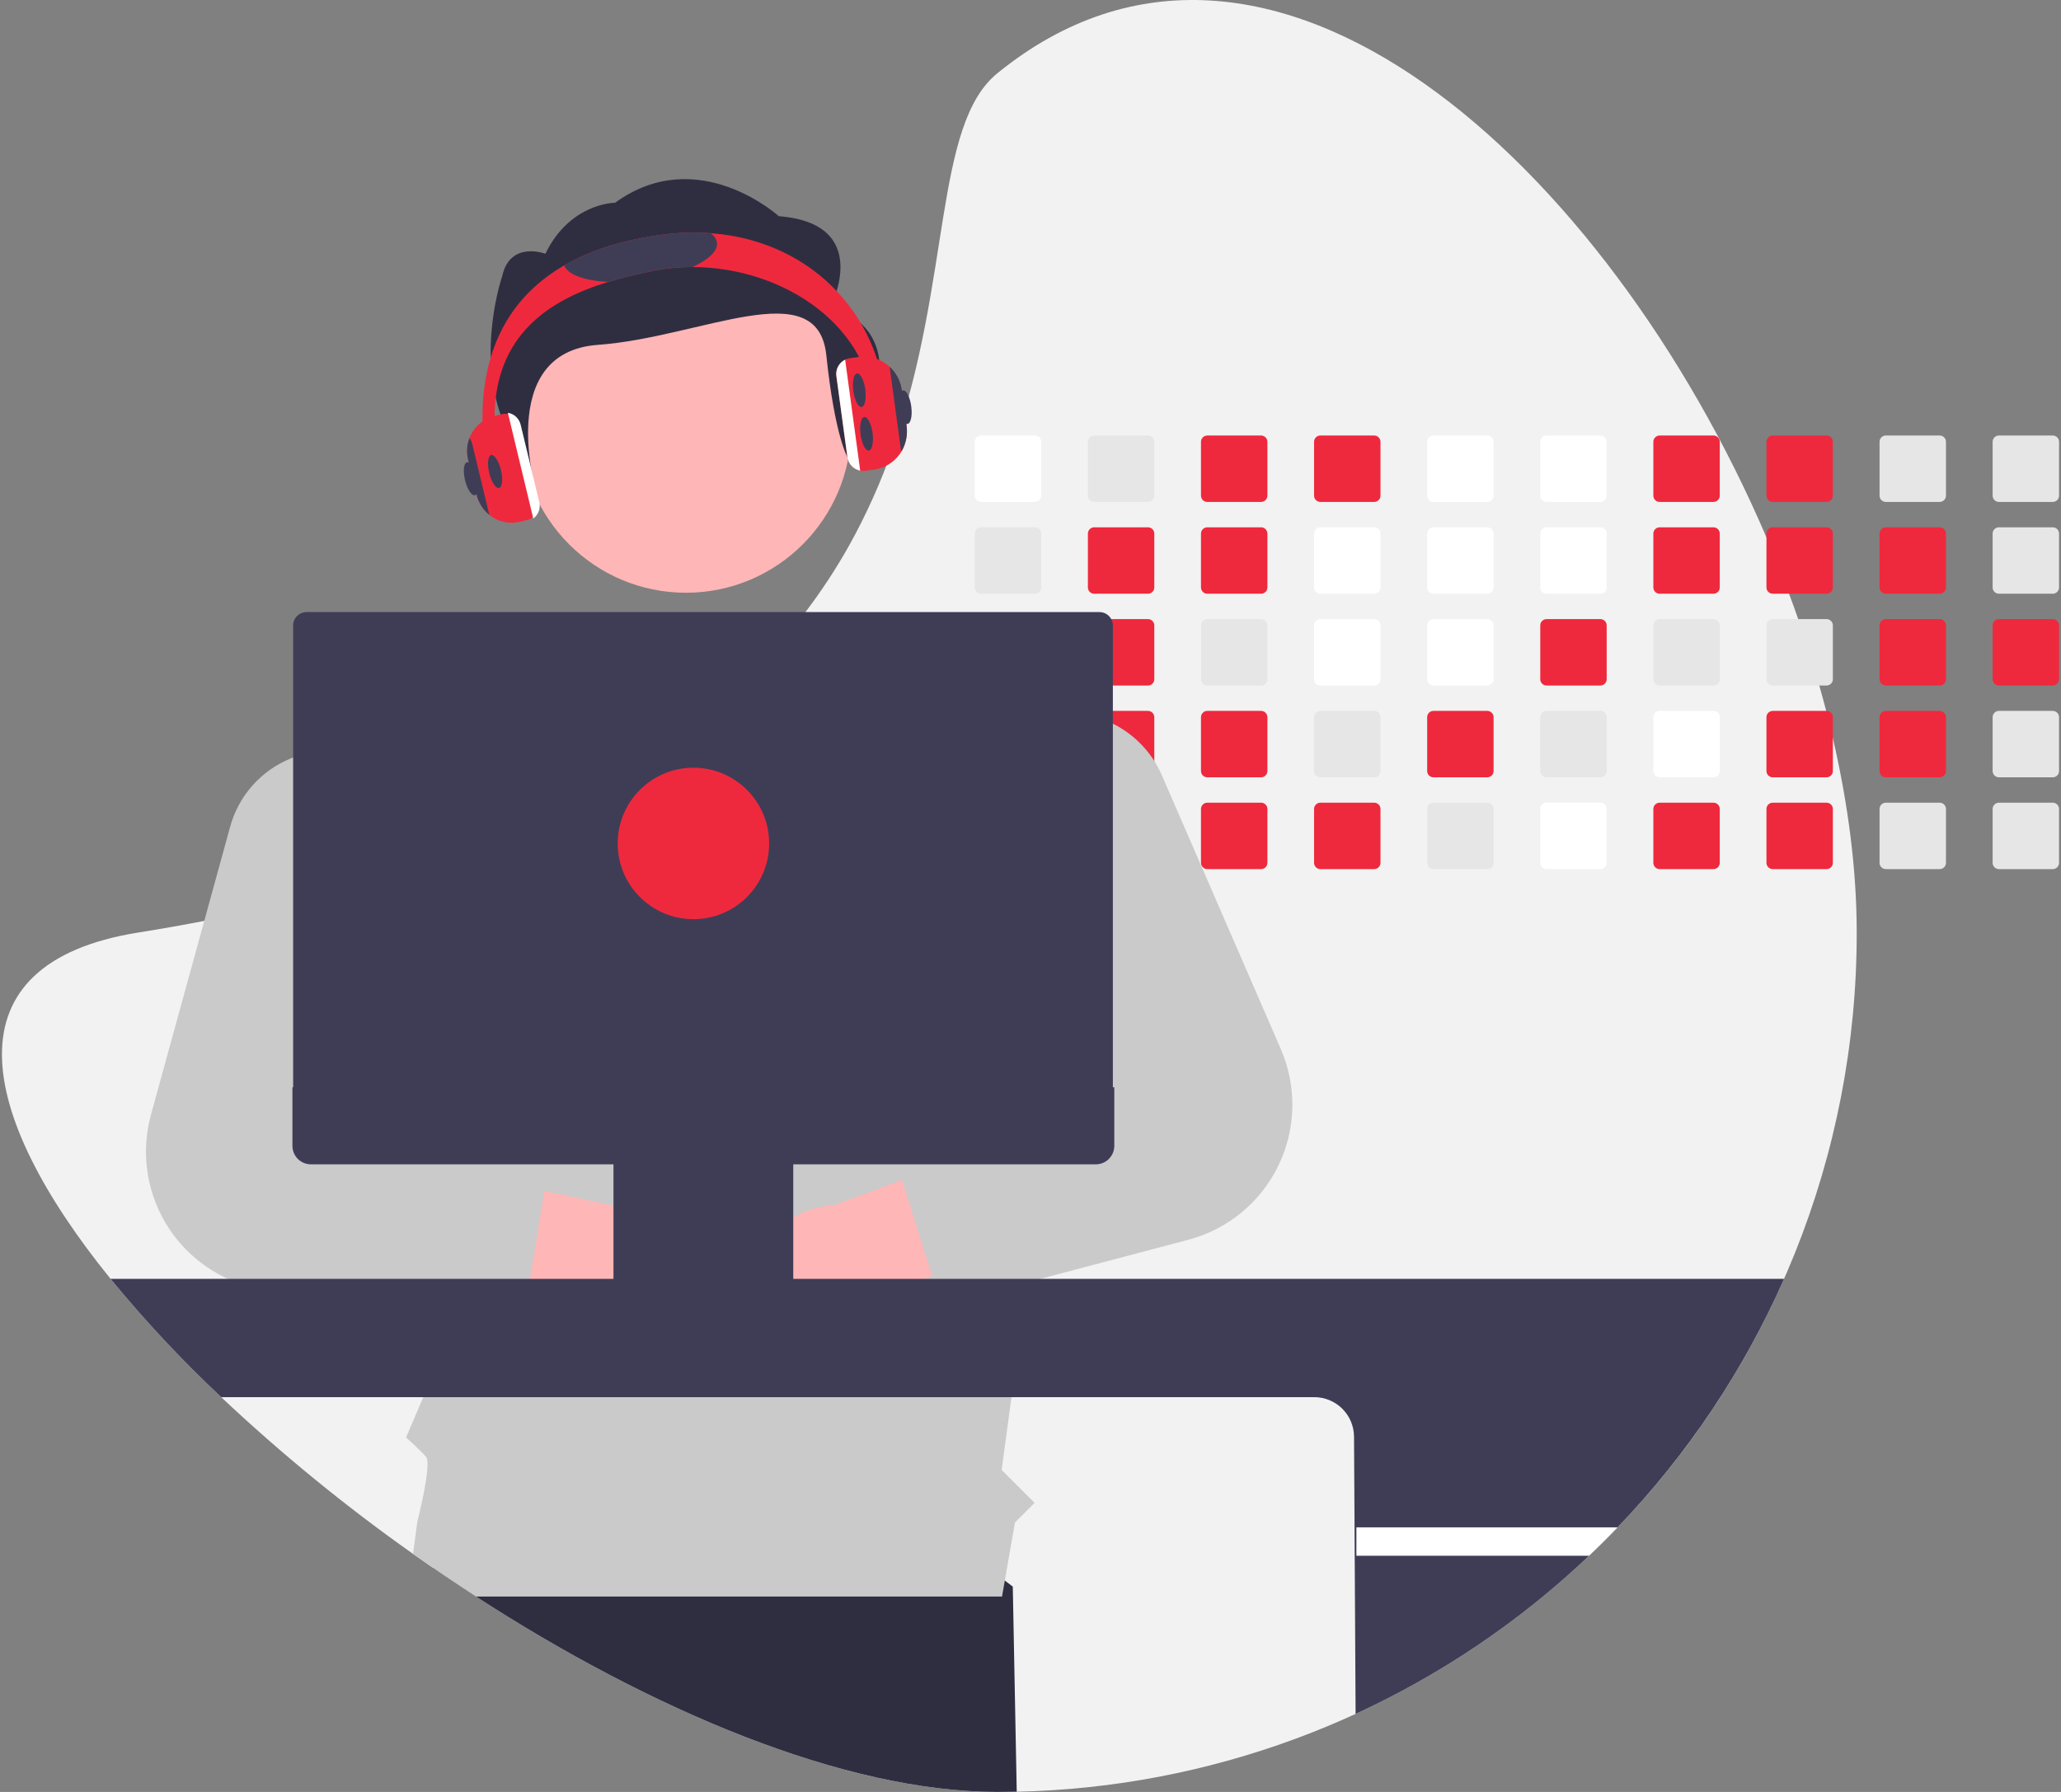 <svg width="529" height="460" viewBox="0 0 529 460" fill="none" xmlns="http://www.w3.org/2000/svg">
<rect x="0" y="0" width="529" height="460" fill="#808080" stroke="none"/>
<g clip-path="url(#clip0_3126_44838)">
<path d="M476.565 239.391C476.634 296.312 454.638 351.042 415.201 392.077C412.823 394.567 410.381 396.997 407.876 399.367C404.058 402.999 400.112 406.491 396.037 409.842C357.923 441.251 310.34 458.901 260.967 459.944C259.322 459.981 257.671 460 256.013 460C216.637 460 167.111 438.963 122.166 409.842C118.448 407.432 114.762 404.967 111.11 402.446C109.403 401.279 107.704 400.095 106.013 398.895C88.679 386.652 72.225 373.207 56.773 358.659C46.656 349.162 37.169 339.015 28.372 328.283C-6.162 285.675 -13.779 247.283 35.455 239.391C41.284 238.46 46.942 237.464 52.427 236.405C60.373 234.877 67.978 233.228 75.241 231.456C85.025 229.078 94.216 226.499 102.816 223.719C105.709 222.788 108.536 221.838 111.296 220.869C152.107 206.532 179.421 187.836 198.014 167.55C201.167 164.117 204.074 160.641 206.736 157.125C210.807 151.772 214.505 146.146 217.804 140.285C222.357 132.143 226.182 123.613 229.233 114.796L229.4 114.312C244.194 71.63 239.693 32.039 256.013 18.789C325.777 -37.858 412.631 42.812 453.398 137.945C455.452 142.738 457.385 147.561 459.196 152.412C460.009 154.579 460.793 156.75 461.549 158.926C463.535 164.595 465.337 170.278 466.956 175.976C467.576 178.15 468.168 180.321 468.731 182.49C469.333 184.831 469.911 187.165 470.444 189.5C474.411 206.594 476.565 223.452 476.565 239.391Z" fill="#F2F2F2"/>
<path d="M260.967 459.944C259.322 459.981 257.67 460 256.013 460C216.636 460 167.11 438.963 122.166 409.842C118.447 407.432 114.762 404.967 111.109 402.446L114.313 382.949L211.285 370.071L259.955 407.296L260.967 459.944Z" fill="#2F2E41"/>
<path d="M265.636 111.797H251.817C251.389 111.798 250.979 111.968 250.676 112.27C250.373 112.573 250.203 112.984 250.203 113.412V127.24C250.203 127.451 250.245 127.661 250.326 127.856C250.408 128.052 250.527 128.229 250.677 128.379C250.827 128.528 251.004 128.646 251.2 128.727C251.396 128.807 251.605 128.849 251.817 128.848H265.636C266.063 128.848 266.472 128.679 266.775 128.377C267.078 128.076 267.248 127.667 267.25 127.24V113.412C267.248 112.984 267.078 112.574 266.776 112.272C266.473 111.969 266.063 111.799 265.636 111.797V111.797Z" fill="white"/>
<path d="M265.636 135.362H251.817C251.389 135.362 250.979 135.532 250.676 135.835C250.373 136.137 250.203 136.548 250.203 136.976V150.804C250.203 151.016 250.245 151.225 250.326 151.421C250.408 151.616 250.527 151.793 250.677 151.943C250.827 152.092 251.004 152.211 251.2 152.291C251.396 152.372 251.605 152.413 251.817 152.412H265.636C266.063 152.412 266.472 152.243 266.775 151.942C267.078 151.64 267.248 151.231 267.25 150.804V136.976C267.249 136.548 267.078 136.138 266.776 135.836C266.473 135.533 266.063 135.363 265.636 135.362Z" fill="#E6E6E6"/>
<path d="M265.636 158.926H251.817C251.389 158.926 250.979 159.096 250.676 159.399C250.373 159.701 250.203 160.112 250.203 160.54V174.362C250.203 174.574 250.244 174.784 250.325 174.98C250.406 175.176 250.525 175.354 250.675 175.504C250.825 175.654 251.003 175.773 251.199 175.854C251.395 175.935 251.605 175.977 251.817 175.976H265.636C266.064 175.976 266.474 175.806 266.777 175.503C267.079 175.2 267.25 174.79 267.25 174.362V160.54C267.249 160.112 267.078 159.702 266.776 159.4C266.473 159.097 266.063 158.927 265.636 158.926V158.926Z" fill="#E6E6E6"/>
<path d="M267.225 183.819C267.156 183.447 266.96 183.111 266.669 182.868C266.379 182.625 266.014 182.492 265.636 182.49H251.817C251.389 182.49 250.979 182.66 250.676 182.963C250.373 183.266 250.203 183.676 250.203 184.104V197.926C250.203 198.138 250.244 198.348 250.325 198.544C250.406 198.74 250.525 198.919 250.675 199.069C250.825 199.219 251.003 199.337 251.199 199.418C251.395 199.499 251.605 199.541 251.817 199.54H265.636C266.064 199.54 266.474 199.37 266.777 199.067C267.079 198.765 267.25 198.354 267.25 197.926V184.104C267.251 184.008 267.243 183.913 267.225 183.819V183.819Z" fill="#E6E6E6"/>
<path d="M266.263 206.178C266.064 206.096 265.851 206.054 265.636 206.054H251.817C251.605 206.054 251.395 206.095 251.199 206.176C251.003 206.257 250.825 206.376 250.675 206.526C250.525 206.676 250.406 206.854 250.325 207.05C250.244 207.246 250.203 207.456 250.203 207.668V221.49C250.202 221.702 250.243 221.913 250.324 222.109C250.405 222.305 250.524 222.484 250.674 222.634C250.824 222.784 251.002 222.903 251.198 222.984C251.395 223.064 251.605 223.106 251.817 223.105H265.636C266.064 223.104 266.474 222.934 266.777 222.632C267.079 222.329 267.25 221.918 267.25 221.49V207.668C267.249 207.351 267.155 207.04 266.98 206.775C266.804 206.51 266.555 206.303 266.263 206.178Z" fill="#E6E6E6"/>
<path d="M294.663 111.797H280.844C280.416 111.798 280.006 111.968 279.703 112.27C279.401 112.573 279.231 112.984 279.23 113.412V127.24C279.231 127.451 279.273 127.661 279.354 127.856C279.435 128.052 279.554 128.229 279.704 128.379C279.854 128.528 280.032 128.646 280.227 128.727C280.423 128.807 280.633 128.849 280.844 128.848H294.663C295.09 128.848 295.5 128.679 295.802 128.377C296.105 128.076 296.276 127.667 296.277 127.24V113.412C296.276 112.984 296.105 112.574 295.803 112.272C295.501 111.969 295.091 111.799 294.663 111.797V111.797Z" fill="#E6E6E6"/>
<path d="M294.663 135.362H280.844C280.416 135.362 280.006 135.532 279.703 135.835C279.401 136.137 279.231 136.548 279.23 136.976V150.804C279.231 151.016 279.273 151.225 279.354 151.421C279.435 151.616 279.554 151.793 279.704 151.943C279.854 152.092 280.032 152.211 280.227 152.291C280.423 152.372 280.633 152.413 280.844 152.412H294.663C295.09 152.412 295.5 152.243 295.802 151.942C296.105 151.64 296.276 151.231 296.277 150.804V136.976C296.276 136.548 296.105 136.138 295.803 135.836C295.501 135.533 295.091 135.363 294.663 135.362Z" fill="#EF293D"/>
<path d="M294.663 158.926H280.844C280.416 158.926 280.006 159.096 279.703 159.399C279.401 159.701 279.231 160.112 279.23 160.54V174.362C279.23 174.574 279.272 174.784 279.352 174.98C279.433 175.176 279.552 175.354 279.702 175.504C279.852 175.654 280.03 175.773 280.226 175.854C280.422 175.935 280.632 175.977 280.844 175.976H294.663C295.091 175.976 295.501 175.806 295.804 175.503C296.107 175.2 296.277 174.79 296.277 174.362V160.54C296.276 160.112 296.105 159.702 295.803 159.4C295.501 159.097 295.091 158.927 294.663 158.926V158.926Z" fill="#EF293D"/>
<path d="M294.663 182.49H280.844C280.506 182.49 280.176 182.597 279.902 182.795C279.628 182.994 279.423 183.274 279.317 183.595C279.26 183.759 279.231 183.931 279.23 184.104V197.926C279.23 198.138 279.271 198.348 279.352 198.544C279.433 198.74 279.552 198.919 279.702 199.069C279.852 199.219 280.03 199.337 280.226 199.418C280.422 199.499 280.632 199.541 280.844 199.54H294.663C295.091 199.54 295.501 199.37 295.804 199.067C296.107 198.765 296.277 198.354 296.277 197.926V184.104C296.276 183.676 296.105 183.266 295.803 182.964C295.501 182.662 295.091 182.491 294.663 182.49V182.49Z" fill="#EF293D"/>
<path d="M294.663 206.054H280.844C280.632 206.054 280.422 206.095 280.226 206.176C280.03 206.257 279.852 206.376 279.702 206.526C279.552 206.676 279.433 206.854 279.352 207.05C279.272 207.246 279.23 207.456 279.23 207.668V221.49C279.23 221.702 279.272 221.912 279.352 222.108C279.433 222.305 279.552 222.483 279.702 222.633C279.852 222.783 280.03 222.902 280.226 222.983C280.422 223.064 280.632 223.105 280.844 223.105H294.663C295.091 223.104 295.501 222.934 295.804 222.632C296.107 222.329 296.277 221.918 296.277 221.49V207.668C296.277 207.24 296.107 206.83 295.804 206.527C295.501 206.224 295.091 206.054 294.663 206.054V206.054Z" fill="#E6E6E6"/>
<path d="M323.69 111.797H309.872C309.444 111.798 309.033 111.968 308.731 112.27C308.428 112.573 308.258 112.984 308.258 113.412V127.24C308.258 127.451 308.3 127.661 308.381 127.856C308.462 128.052 308.581 128.229 308.731 128.379C308.881 128.528 309.059 128.646 309.255 128.727C309.451 128.807 309.66 128.849 309.872 128.848H323.69C324.117 128.848 324.527 128.679 324.83 128.377C325.132 128.076 325.303 127.667 325.305 127.24V113.412C325.303 112.984 325.133 112.574 324.83 112.272C324.528 111.969 324.118 111.799 323.69 111.797V111.797Z" fill="#EF293D"/>
<path d="M323.69 135.362H309.872C309.444 135.362 309.033 135.532 308.731 135.835C308.428 136.137 308.258 136.548 308.258 136.976V150.804C308.258 151.016 308.3 151.225 308.381 151.421C308.462 151.616 308.581 151.793 308.731 151.943C308.881 152.092 309.059 152.211 309.255 152.291C309.451 152.372 309.66 152.413 309.872 152.412H323.69C324.117 152.412 324.527 152.243 324.83 151.942C325.132 151.64 325.303 151.231 325.305 150.804V136.976C325.303 136.548 325.133 136.138 324.83 135.836C324.528 135.533 324.118 135.363 323.69 135.362Z" fill="#EF293D"/>
<path d="M323.69 158.926H309.872C309.444 158.926 309.033 159.096 308.731 159.399C308.428 159.701 308.258 160.112 308.258 160.54V174.362C308.257 174.574 308.299 174.784 308.38 174.98C308.461 175.176 308.58 175.354 308.73 175.504C308.88 175.654 309.058 175.773 309.254 175.854C309.45 175.935 309.66 175.977 309.872 175.976H323.69C324.118 175.976 324.529 175.806 324.831 175.503C325.134 175.2 325.304 174.79 325.305 174.362V160.54C325.303 160.112 325.133 159.702 324.83 159.4C324.528 159.097 324.118 158.927 323.69 158.926V158.926Z" fill="#E6E6E6"/>
<path d="M323.69 182.49H309.872C309.444 182.49 309.033 182.66 308.731 182.963C308.428 183.266 308.258 183.676 308.258 184.104V197.926C308.257 198.138 308.299 198.348 308.38 198.544C308.461 198.74 308.58 198.919 308.73 199.069C308.88 199.219 309.058 199.337 309.254 199.418C309.45 199.499 309.66 199.541 309.872 199.54H323.69C324.118 199.54 324.529 199.37 324.832 199.067C325.134 198.765 325.304 198.354 325.305 197.926V184.104C325.303 183.676 325.133 183.267 324.83 182.964C324.528 182.662 324.118 182.491 323.69 182.49V182.49Z" fill="#EF293D"/>
<path d="M323.69 206.054H309.872C309.66 206.054 309.45 206.095 309.254 206.176C309.058 206.257 308.88 206.376 308.73 206.526C308.58 206.676 308.461 206.854 308.38 207.05C308.299 207.246 308.257 207.456 308.258 207.668V221.49C308.257 221.702 308.299 221.912 308.38 222.108C308.461 222.305 308.58 222.483 308.73 222.633C308.88 222.783 309.058 222.902 309.254 222.983C309.45 223.064 309.66 223.105 309.872 223.105H323.69C324.118 223.104 324.529 222.934 324.832 222.632C325.134 222.329 325.304 221.918 325.305 221.49V207.668C325.304 207.24 325.134 206.83 324.832 206.527C324.529 206.224 324.118 206.054 323.69 206.054V206.054Z" fill="#EF293D"/>
<path d="M352.718 111.797H338.899C338.471 111.798 338.061 111.968 337.758 112.27C337.455 112.573 337.285 112.984 337.285 113.412V127.24C337.285 127.451 337.327 127.661 337.409 127.856C337.49 128.052 337.609 128.229 337.759 128.379C337.909 128.528 338.087 128.646 338.282 128.727C338.478 128.807 338.688 128.849 338.899 128.848H352.718C353.145 128.848 353.555 128.679 353.857 128.377C354.16 128.076 354.33 127.667 354.332 127.24V113.412C354.331 112.984 354.16 112.574 353.858 112.272C353.555 111.969 353.145 111.799 352.718 111.797V111.797Z" fill="#EF293D"/>
<path d="M352.718 135.362H338.899C338.471 135.362 338.061 135.532 337.758 135.835C337.455 136.137 337.285 136.548 337.285 136.976V150.804C337.285 151.016 337.327 151.225 337.409 151.421C337.49 151.616 337.609 151.793 337.759 151.943C337.909 152.092 338.087 152.211 338.282 152.291C338.478 152.372 338.688 152.413 338.899 152.412H352.718C353.145 152.412 353.555 152.243 353.857 151.942C354.16 151.64 354.33 151.231 354.332 150.804V136.976C354.331 136.548 354.16 136.138 353.858 135.836C353.555 135.533 353.146 135.363 352.718 135.362V135.362Z" fill="white"/>
<path d="M352.718 158.926H338.899C338.471 158.926 338.061 159.096 337.758 159.399C337.455 159.701 337.285 160.112 337.285 160.54V174.362C337.285 174.574 337.326 174.784 337.407 174.98C337.488 175.176 337.607 175.354 337.757 175.504C337.907 175.654 338.085 175.773 338.281 175.854C338.477 175.935 338.687 175.977 338.899 175.976H352.718C353.146 175.976 353.556 175.806 353.859 175.503C354.162 175.2 354.332 174.79 354.332 174.362V160.54C354.331 160.112 354.16 159.702 353.858 159.4C353.555 159.097 353.146 158.927 352.718 158.926V158.926Z" fill="white"/>
<path d="M352.718 182.49H338.899C338.471 182.49 338.061 182.66 337.758 182.963C337.455 183.266 337.285 183.676 337.285 184.104V197.926C337.285 198.138 337.326 198.348 337.407 198.544C337.488 198.74 337.607 198.919 337.757 199.069C337.907 199.219 338.085 199.337 338.281 199.418C338.477 199.499 338.687 199.541 338.899 199.54H352.718C353.146 199.54 353.556 199.37 353.859 199.067C354.162 198.765 354.332 198.354 354.332 197.926V184.104C354.331 183.676 354.16 183.267 353.858 182.964C353.555 182.662 353.146 182.491 352.718 182.49V182.49Z" fill="#E6E6E6"/>
<path d="M352.718 206.054H338.899C338.687 206.054 338.477 206.095 338.281 206.176C338.085 206.257 337.907 206.376 337.757 206.526C337.607 206.676 337.488 206.854 337.407 207.05C337.326 207.246 337.285 207.456 337.285 207.668V221.49C337.285 221.702 337.326 221.912 337.407 222.108C337.488 222.305 337.607 222.483 337.757 222.633C337.907 222.783 338.085 222.902 338.281 222.983C338.477 223.064 338.687 223.105 338.899 223.105H352.718C353.146 223.104 353.556 222.934 353.859 222.632C354.162 222.329 354.332 221.918 354.332 221.49V207.668C354.332 207.24 354.162 206.83 353.859 206.527C353.556 206.224 353.146 206.054 352.718 206.054V206.054Z" fill="#EF293D"/>
<path d="M381.747 111.797H367.922C367.495 111.799 367.086 111.97 366.785 112.272C366.483 112.575 366.314 112.985 366.314 113.412V127.24C366.315 127.666 366.484 128.075 366.785 128.377C367.087 128.678 367.496 128.848 367.922 128.848H381.747C382.174 128.848 382.584 128.679 382.886 128.377C383.189 128.076 383.36 127.667 383.361 127.24V113.412C383.36 112.984 383.19 112.574 382.887 112.272C382.585 111.969 382.175 111.799 381.747 111.797Z" fill="white"/>
<path d="M381.747 135.362H367.922C367.495 135.363 367.086 135.534 366.785 135.836C366.483 136.139 366.314 136.549 366.314 136.976V150.804C366.315 151.23 366.484 151.639 366.785 151.941C367.087 152.243 367.496 152.412 367.922 152.412H381.747C382.174 152.412 382.584 152.243 382.886 151.942C383.189 151.64 383.36 151.231 383.361 150.804V136.976C383.36 136.548 383.19 136.138 382.887 135.836C382.585 135.533 382.175 135.363 381.747 135.362V135.362Z" fill="white"/>
<path d="M381.747 158.926H367.922C367.495 158.927 367.086 159.098 366.785 159.4C366.483 159.703 366.314 160.113 366.314 160.54V174.362C366.314 174.573 366.355 174.783 366.436 174.979C366.516 175.175 366.634 175.352 366.784 175.502C366.933 175.652 367.11 175.771 367.306 175.853C367.501 175.934 367.711 175.976 367.922 175.976H381.747C382.175 175.976 382.586 175.806 382.888 175.503C383.191 175.2 383.361 174.79 383.361 174.362V160.54C383.36 160.112 383.19 159.702 382.887 159.4C382.585 159.097 382.175 158.927 381.747 158.926V158.926Z" fill="white"/>
<path d="M381.747 182.49H367.922C367.495 182.491 367.086 182.662 366.785 182.965C366.483 183.267 366.314 183.677 366.314 184.104V197.926C366.314 198.138 366.355 198.347 366.436 198.543C366.516 198.739 366.634 198.917 366.784 199.067C366.933 199.217 367.11 199.336 367.306 199.417C367.501 199.498 367.711 199.54 367.922 199.54H381.747C382.175 199.54 382.586 199.37 382.888 199.067C383.191 198.765 383.361 198.354 383.361 197.926V184.104C383.36 183.676 383.19 183.267 382.887 182.964C382.585 182.662 382.175 182.491 381.747 182.49V182.49Z" fill="#EF293D"/>
<path d="M381.747 206.054H367.922C367.711 206.054 367.501 206.096 367.306 206.177C367.11 206.259 366.933 206.378 366.784 206.528C366.634 206.678 366.516 206.856 366.436 207.051C366.355 207.247 366.314 207.457 366.314 207.668V221.49C366.314 221.702 366.355 221.912 366.436 222.107C366.516 222.303 366.634 222.481 366.784 222.631C366.933 222.781 367.11 222.9 367.306 222.981C367.501 223.062 367.711 223.104 367.922 223.105H381.747C382.175 223.104 382.586 222.934 382.888 222.632C383.191 222.329 383.361 221.918 383.361 221.49V207.668C383.361 207.24 383.191 206.83 382.888 206.527C382.586 206.224 382.175 206.054 381.747 206.054V206.054Z" fill="#E6E6E6"/>
<path d="M410.775 111.797H396.95C396.523 111.799 396.114 111.97 395.812 112.272C395.511 112.575 395.342 112.985 395.342 113.412V127.24C395.342 127.666 395.511 128.075 395.813 128.377C396.114 128.678 396.523 128.848 396.95 128.848H410.775C411.202 128.848 411.611 128.679 411.914 128.377C412.216 128.076 412.387 127.667 412.389 127.24V113.412C412.387 112.984 412.217 112.574 411.914 112.272C411.612 111.969 411.202 111.799 410.775 111.797V111.797Z" fill="white"/>
<path d="M410.775 135.362H396.95C396.523 135.363 396.114 135.534 395.812 135.836C395.511 136.139 395.342 136.549 395.342 136.976V150.804C395.342 151.23 395.511 151.639 395.813 151.941C396.114 152.243 396.523 152.412 396.95 152.412H410.775C411.202 152.412 411.611 152.243 411.914 151.942C412.216 151.64 412.387 151.231 412.389 150.804V136.976C412.387 136.548 412.217 136.138 411.914 135.836C411.612 135.533 411.202 135.363 410.775 135.362V135.362Z" fill="white"/>
<path d="M410.775 158.926H396.95C396.523 158.927 396.114 159.098 395.812 159.4C395.511 159.703 395.342 160.113 395.342 160.54V174.362C395.341 174.573 395.382 174.783 395.463 174.979C395.543 175.175 395.662 175.352 395.811 175.502C395.96 175.652 396.138 175.771 396.333 175.853C396.529 175.934 396.738 175.976 396.95 175.976H410.775C411.203 175.976 411.613 175.806 411.916 175.503C412.218 175.2 412.388 174.79 412.389 174.362V160.54C412.387 160.112 412.217 159.702 411.914 159.4C411.612 159.097 411.202 158.927 410.775 158.926V158.926Z" fill="#EF293D"/>
<path d="M410.775 182.49H396.95C396.523 182.491 396.114 182.662 395.812 182.965C395.511 183.267 395.342 183.677 395.342 184.104V197.926C395.341 198.138 395.382 198.347 395.463 198.543C395.543 198.739 395.662 198.917 395.811 199.067C395.96 199.217 396.138 199.336 396.333 199.417C396.529 199.498 396.738 199.54 396.95 199.54H410.775C411.203 199.54 411.613 199.37 411.916 199.067C412.218 198.765 412.388 198.354 412.389 197.926V184.104C412.387 183.676 412.217 183.267 411.914 182.964C411.612 182.662 411.202 182.491 410.775 182.49V182.49Z" fill="#E6E6E6"/>
<path d="M410.775 206.054H396.95C396.738 206.054 396.529 206.096 396.333 206.177C396.138 206.259 395.96 206.378 395.811 206.528C395.662 206.678 395.543 206.856 395.463 207.051C395.382 207.247 395.341 207.457 395.342 207.668V221.49C395.341 221.702 395.382 221.912 395.463 222.107C395.543 222.303 395.662 222.481 395.811 222.631C395.96 222.781 396.138 222.9 396.333 222.981C396.529 223.062 396.738 223.104 396.95 223.105H410.775C411.203 223.104 411.613 222.934 411.916 222.632C412.218 222.329 412.388 221.918 412.389 221.49V207.668C412.388 207.24 412.218 206.83 411.916 206.527C411.613 206.224 411.203 206.054 410.775 206.054Z" fill="white"/>
<path d="M439.802 111.797H425.977C425.55 111.799 425.141 111.97 424.84 112.272C424.538 112.575 424.369 112.985 424.369 113.412V127.24C424.369 127.666 424.539 128.075 424.84 128.377C425.142 128.678 425.551 128.848 425.977 128.848H439.802C440.229 128.848 440.639 128.679 440.941 128.377C441.244 128.076 441.414 127.667 441.416 127.24V113.412C441.415 112.984 441.244 112.574 440.942 112.272C440.639 111.969 440.229 111.799 439.802 111.797V111.797Z" fill="#EF293D"/>
<path d="M439.802 135.362H425.977C425.55 135.363 425.141 135.534 424.84 135.836C424.538 136.139 424.369 136.549 424.369 136.976V150.804C424.369 151.23 424.539 151.639 424.84 151.941C425.142 152.243 425.551 152.412 425.977 152.412H439.802C440.229 152.412 440.639 152.243 440.941 151.942C441.244 151.64 441.414 151.231 441.416 150.804V136.976C441.415 136.548 441.244 136.138 440.942 135.836C440.639 135.533 440.229 135.363 439.802 135.362Z" fill="#EF293D"/>
<path d="M439.802 158.926H425.977C425.55 158.927 425.141 159.098 424.84 159.4C424.538 159.703 424.369 160.113 424.369 160.54V174.362C424.369 174.573 424.41 174.783 424.49 174.979C424.571 175.175 424.689 175.352 424.838 175.502C424.988 175.652 425.165 175.771 425.361 175.853C425.556 175.934 425.765 175.976 425.977 175.976H439.802C440.23 175.976 440.64 175.806 440.943 175.503C441.246 175.2 441.416 174.79 441.416 174.362V160.54C441.415 160.112 441.244 159.702 440.942 159.4C440.639 159.097 440.229 158.927 439.802 158.926V158.926Z" fill="#E6E6E6"/>
<path d="M439.802 182.49H425.977C425.55 182.491 425.141 182.662 424.84 182.965C424.538 183.267 424.369 183.677 424.369 184.104V197.926C424.369 198.138 424.41 198.347 424.49 198.543C424.571 198.739 424.689 198.917 424.838 199.067C424.988 199.217 425.165 199.336 425.361 199.417C425.556 199.498 425.765 199.54 425.977 199.54H439.802C440.23 199.54 440.64 199.37 440.943 199.067C441.246 198.765 441.416 198.354 441.416 197.926V184.104C441.415 183.676 441.244 183.267 440.942 182.964C440.639 182.662 440.229 182.491 439.802 182.49V182.49Z" fill="white"/>
<path d="M439.802 206.054H425.977C425.765 206.054 425.556 206.096 425.361 206.177C425.165 206.259 424.988 206.378 424.838 206.528C424.689 206.678 424.571 206.856 424.49 207.051C424.41 207.247 424.369 207.457 424.369 207.668V221.49C424.369 221.702 424.41 221.912 424.49 222.107C424.571 222.303 424.689 222.481 424.838 222.631C424.988 222.781 425.165 222.9 425.361 222.981C425.556 223.062 425.765 223.104 425.977 223.105H439.802C440.23 223.104 440.64 222.934 440.943 222.632C441.246 222.329 441.416 221.918 441.416 221.49V207.668C441.416 207.24 441.246 206.83 440.943 206.527C440.64 206.224 440.23 206.054 439.802 206.054Z" fill="#EF293D"/>
<path d="M468.831 111.797H455.006C454.579 111.799 454.17 111.97 453.869 112.272C453.567 112.575 453.398 112.985 453.398 113.412V127.24C453.399 127.666 453.568 128.075 453.869 128.377C454.171 128.678 454.58 128.848 455.006 128.848H468.831C469.258 128.848 469.668 128.679 469.97 128.377C470.273 128.076 470.444 127.667 470.445 127.24V113.412C470.444 112.984 470.273 112.574 469.971 112.272C469.669 111.969 469.259 111.799 468.831 111.797Z" fill="#EF293D"/>
<path d="M468.831 135.362H455.006C454.579 135.363 454.17 135.534 453.869 135.836C453.567 136.139 453.398 136.549 453.398 136.976V150.804C453.399 151.23 453.568 151.639 453.869 151.941C454.171 152.243 454.58 152.412 455.006 152.412H468.831C469.258 152.412 469.668 152.243 469.97 151.942C470.273 151.64 470.444 151.231 470.445 150.804V136.976C470.444 136.548 470.273 136.138 469.971 135.836C469.669 135.533 469.259 135.363 468.831 135.362V135.362Z" fill="#EF293D"/>
<path d="M468.831 158.926H455.006C454.579 158.927 454.17 159.098 453.869 159.4C453.567 159.703 453.398 160.113 453.398 160.54V174.362C453.398 174.573 453.439 174.783 453.52 174.979C453.6 175.175 453.718 175.352 453.868 175.502C454.017 175.652 454.194 175.771 454.39 175.853C454.585 175.934 454.795 175.976 455.006 175.976H468.831C469.259 175.976 469.669 175.806 469.972 175.503C470.275 175.2 470.445 174.79 470.445 174.362V160.54C470.444 160.112 470.273 159.702 469.971 159.4C469.669 159.097 469.259 158.927 468.831 158.926Z" fill="#E6E6E6"/>
<path d="M468.831 182.49H455.006C454.579 182.491 454.17 182.662 453.869 182.965C453.567 183.267 453.398 183.677 453.398 184.104V197.926C453.398 198.138 453.439 198.347 453.52 198.543C453.6 198.739 453.718 198.917 453.868 199.067C454.017 199.217 454.194 199.336 454.39 199.417C454.585 199.498 454.795 199.54 455.006 199.54H468.831C469.259 199.54 469.67 199.37 469.972 199.067C470.275 198.765 470.445 198.354 470.445 197.926V184.104C470.444 183.676 470.273 183.267 469.971 182.964C469.669 182.662 469.259 182.491 468.831 182.49V182.49Z" fill="#EF293D"/>
<path d="M468.831 206.054H455.006C454.795 206.054 454.585 206.096 454.39 206.177C454.194 206.259 454.017 206.378 453.868 206.528C453.718 206.678 453.6 206.856 453.52 207.051C453.439 207.247 453.398 207.457 453.398 207.668V221.49C453.398 221.702 453.439 221.912 453.52 222.107C453.6 222.303 453.718 222.481 453.868 222.631C454.017 222.781 454.194 222.9 454.39 222.981C454.585 223.062 454.795 223.104 455.006 223.105H468.831C469.259 223.104 469.67 222.934 469.972 222.632C470.275 222.329 470.445 221.918 470.445 221.49V207.668C470.445 207.24 470.275 206.83 469.972 206.527C469.67 206.224 469.259 206.054 468.831 206.054V206.054Z" fill="#EF293D"/>
<path d="M497.858 111.797H484.034C483.607 111.799 483.198 111.97 482.896 112.272C482.595 112.575 482.426 112.985 482.426 113.412V127.24C482.426 127.666 482.595 128.075 482.897 128.377C483.198 128.678 483.607 128.848 484.034 128.848H497.858C498.286 128.848 498.695 128.679 498.998 128.377C499.3 128.076 499.471 127.667 499.473 127.24V113.412C499.471 112.984 499.301 112.574 498.998 112.272C498.696 111.969 498.286 111.799 497.858 111.797V111.797Z" fill="#E6E6E6"/>
<path d="M497.858 135.362H484.034C483.607 135.363 483.198 135.534 482.896 135.836C482.595 136.139 482.426 136.549 482.426 136.976V150.804C482.426 151.23 482.595 151.639 482.897 151.941C483.198 152.243 483.607 152.412 484.034 152.412H497.858C498.286 152.412 498.695 152.243 498.998 151.942C499.3 151.64 499.471 151.231 499.473 150.804V136.976C499.471 136.548 499.301 136.138 498.998 135.836C498.696 135.533 498.286 135.363 497.858 135.362V135.362Z" fill="#EF293D"/>
<path d="M497.858 158.926H484.034C483.607 158.927 483.198 159.098 482.896 159.4C482.595 159.703 482.426 160.113 482.426 160.54V174.362C482.425 174.573 482.466 174.783 482.547 174.979C482.627 175.175 482.746 175.352 482.895 175.502C483.044 175.652 483.222 175.771 483.417 175.853C483.613 175.934 483.822 175.976 484.034 175.976H497.858C498.286 175.976 498.697 175.806 499 175.503C499.302 175.2 499.472 174.79 499.473 174.362V160.54C499.471 160.112 499.301 159.702 498.998 159.4C498.696 159.097 498.286 158.927 497.858 158.926V158.926Z" fill="#EF293D"/>
<path d="M497.858 182.49H484.034C483.607 182.491 483.198 182.662 482.896 182.965C482.595 183.267 482.426 183.677 482.426 184.104V197.926C482.425 198.138 482.466 198.347 482.547 198.543C482.627 198.739 482.746 198.917 482.895 199.067C483.044 199.217 483.222 199.336 483.417 199.417C483.613 199.498 483.822 199.54 484.034 199.54H497.858C498.286 199.54 498.697 199.37 499 199.067C499.302 198.765 499.472 198.354 499.473 197.926V184.104C499.471 183.676 499.301 183.267 498.998 182.964C498.696 182.662 498.286 182.491 497.858 182.49V182.49Z" fill="#EF293D"/>
<path d="M497.858 206.054H484.034C483.822 206.054 483.613 206.096 483.417 206.177C483.222 206.259 483.044 206.378 482.895 206.528C482.746 206.678 482.627 206.856 482.547 207.051C482.466 207.247 482.425 207.457 482.426 207.668V221.49C482.425 221.702 482.466 221.912 482.547 222.107C482.627 222.303 482.746 222.481 482.895 222.631C483.044 222.781 483.222 222.9 483.417 222.981C483.613 223.062 483.822 223.104 484.034 223.105H497.858C498.286 223.104 498.697 222.934 499 222.632C499.302 222.329 499.472 221.918 499.473 221.49V207.668C499.472 207.24 499.302 206.83 499 206.527C498.697 206.224 498.286 206.054 497.858 206.054V206.054Z" fill="#E6E6E6"/>
<path d="M526.886 111.797H513.061C512.634 111.799 512.225 111.97 511.924 112.272C511.622 112.575 511.453 112.985 511.453 113.412V127.24C511.453 127.666 511.623 128.075 511.924 128.377C512.226 128.678 512.635 128.848 513.061 128.848H526.886C527.313 128.848 527.723 128.679 528.025 128.377C528.328 128.076 528.498 127.667 528.5 127.24V113.412C528.499 112.984 528.328 112.574 528.026 112.272C527.723 111.969 527.313 111.799 526.886 111.797V111.797Z" fill="#E6E6E6"/>
<path d="M526.886 135.362H513.061C512.634 135.363 512.225 135.534 511.924 135.836C511.622 136.139 511.453 136.549 511.453 136.976V150.804C511.453 151.23 511.623 151.639 511.924 151.941C512.226 152.243 512.635 152.412 513.061 152.412H526.886C527.313 152.412 527.723 152.243 528.025 151.942C528.328 151.64 528.498 151.231 528.5 150.804V136.976C528.499 136.548 528.328 136.138 528.026 135.836C527.723 135.533 527.314 135.363 526.886 135.362V135.362Z" fill="#E6E6E6"/>
<path d="M526.886 158.926H513.061C512.634 158.927 512.225 159.098 511.924 159.4C511.622 159.703 511.453 160.113 511.453 160.54V174.362C511.453 174.573 511.494 174.783 511.574 174.979C511.655 175.175 511.773 175.352 511.922 175.502C512.072 175.652 512.249 175.771 512.445 175.853C512.64 175.934 512.849 175.976 513.061 175.976H526.886C527.314 175.976 527.724 175.806 528.027 175.503C528.33 175.2 528.5 174.79 528.5 174.362V160.54C528.499 160.112 528.328 159.702 528.026 159.4C527.723 159.097 527.314 158.927 526.886 158.926V158.926Z" fill="#EF293D"/>
<path d="M526.886 182.49H513.061C512.634 182.491 512.225 182.662 511.924 182.965C511.622 183.267 511.453 183.677 511.453 184.104V197.926C511.453 198.138 511.494 198.347 511.574 198.543C511.655 198.739 511.773 198.917 511.922 199.067C512.072 199.217 512.249 199.336 512.445 199.417C512.64 199.498 512.849 199.54 513.061 199.54H526.886C527.314 199.54 527.724 199.37 528.027 199.067C528.33 198.765 528.5 198.354 528.5 197.926V184.104C528.499 183.676 528.328 183.267 528.026 182.964C527.723 182.662 527.314 182.491 526.886 182.49V182.49Z" fill="#E6E6E6"/>
<path d="M526.886 206.054H513.061C512.849 206.054 512.64 206.096 512.445 206.177C512.249 206.259 512.072 206.378 511.922 206.528C511.773 206.678 511.655 206.856 511.574 207.051C511.494 207.247 511.453 207.457 511.453 207.668V221.49C511.453 221.702 511.494 221.912 511.574 222.107C511.655 222.303 511.773 222.481 511.922 222.631C512.072 222.781 512.249 222.9 512.445 222.981C512.64 223.062 512.849 223.104 513.061 223.105H526.886C527.314 223.104 527.724 222.934 528.027 222.632C528.33 222.329 528.5 221.918 528.5 221.49V207.668C528.5 207.24 528.33 206.83 528.027 206.527C527.724 206.224 527.314 206.054 526.886 206.054V206.054Z" fill="#E6E6E6"/>
<path d="M209.143 409.843H208.758L209.087 409.799L209.143 409.843Z" fill="#2F2E41"/>
<path d="M176.065 152.161C199.49 152.161 218.479 133.167 218.479 109.738C218.479 86.308 199.49 67.315 176.065 67.315C152.641 67.315 133.652 86.308 133.652 109.738C133.652 133.167 152.641 152.161 176.065 152.161Z" fill="#FFB6B6"/>
<path d="M213.21 78.634C213.21 78.634 224.303 57.423 199.898 55.495C199.898 55.495 179.092 36.617 157.886 52.043C157.886 52.043 146.318 52.043 139.993 65.136C139.993 65.136 130.895 61.685 128.896 70.921C128.896 70.921 122.239 90.204 128.896 107.559C135.553 124.914 137.764 126.842 137.764 126.842C137.764 126.842 126.826 90.457 153.451 88.528C180.077 86.6 209.872 69.957 212.091 91.168C214.31 112.38 217.649 117.606 217.649 117.606C217.649 117.606 238.725 87.312 213.21 78.634Z" fill="#2F2E41"/>
<path d="M285.78 214.287L285.643 215.008L284.11 223.104L273.513 279.112L272.886 282.409L271.57 289.382L269.77 298.895L265.778 319.975L264.636 326.017L264.208 328.283L264.059 329.078L262.873 335.33L262.513 337.218L259.62 358.659L257.094 377.342L265.549 385.799L260.508 390.841L257.199 409.798L257.205 409.842H122.166C116.704 406.302 111.319 402.653 106.014 398.895L107.125 390.574C107.125 390.574 110.949 375.715 109.341 373.94C107.739 372.164 104.226 368.991 104.226 368.991L108.652 358.659L109.267 357.224L108.236 335.846L108.211 335.33L107.87 328.283L107.826 327.376L107.758 326.017L106.448 298.895L106.423 298.447L106.026 290.226L105.654 282.409L105.492 279.112L103.897 246.122L102.817 223.719L101.873 204.216L105.666 202.931L146.234 189.14L163.039 167.289L198.014 167.55L215.135 167.681L243.703 194.182L250.203 197.286L250.253 197.311L254.915 199.54L266.734 205.184L279.231 211.158L285.644 214.219L285.78 214.287Z" fill="#CACACA"/>
<path d="M167.558 346.198C164.995 347.191 162.245 347.61 159.503 347.425C156.76 347.24 154.092 346.457 151.685 345.129C149.278 343.801 147.192 341.961 145.573 339.74C143.954 337.518 142.841 334.968 142.314 332.27L76.164 322.883L99.16 296.865L158.451 309.768C163.042 309.183 167.687 310.301 171.508 312.913C175.329 315.524 178.059 319.447 179.182 323.937C180.304 328.428 179.741 333.174 177.598 337.277C175.456 341.379 171.883 344.554 167.558 346.198V346.198Z" fill="#FFB6B6"/>
<path d="M138.064 298.895C136.838 297.341 135.104 296.27 133.166 295.871L106.025 290.227L103.238 289.649C101.618 289.311 100.088 288.635 98.747 287.664C97.407 286.694 96.287 285.451 95.459 284.017C94.602 282.512 94.082 280.838 93.939 279.112C93.809 277.542 93.997 275.963 94.491 274.468L103.896 246.122L109.998 227.73C110.738 225.512 111.174 223.204 111.296 220.869C111.636 214.407 109.637 208.039 105.665 202.931C102.173 198.441 97.33 195.194 91.852 193.668C86.373 192.143 80.549 192.421 75.24 194.461C75.085 194.517 74.924 194.579 74.769 194.641C70.962 196.162 67.56 198.547 64.833 201.609C62.106 204.67 60.129 208.324 59.057 212.282L52.427 236.405L38.751 286.135C37.382 291.117 37.105 296.337 37.94 301.436C38.775 306.535 40.701 311.394 43.587 315.68C46.474 319.965 50.252 323.576 54.663 326.266C59.074 328.956 64.014 330.661 69.144 331.264L108.235 335.846L126.325 337.97C128.417 338.221 130.526 337.675 132.234 336.44C133.941 335.205 135.12 333.373 135.537 331.307C135.566 331.195 135.589 331.081 135.605 330.966L136.04 328.283L139.721 305.694L139.759 305.464C139.95 304.311 139.899 303.131 139.607 302C139.315 300.868 138.789 299.811 138.064 298.895Z" fill="#CACACA"/>
<path d="M209.693 346.922C212.37 347.543 215.152 347.57 217.84 347.001C220.529 346.431 223.061 345.279 225.256 343.625C227.452 341.97 229.258 339.855 230.548 337.427C231.837 335 232.579 332.318 232.721 329.573L296.886 310.949L270.452 288.435L213.572 309.572C208.945 309.639 204.504 311.402 201.089 314.527C197.675 317.651 195.525 321.919 195.047 326.523C194.568 331.127 195.795 335.747 198.495 339.506C201.194 343.266 205.179 345.904 209.693 346.922V346.922Z" fill="#FFB6B6"/>
<path d="M328.744 269.289L298.226 199.037C295.73 193.27 291.272 188.573 285.643 185.781C283.903 184.924 282.076 184.258 280.193 183.794C279.901 183.719 279.609 183.651 279.317 183.595C275.324 182.723 271.183 182.8 267.225 183.818C263.607 184.748 260.225 186.43 257.301 188.755C254.376 191.08 251.975 193.995 250.252 197.311C250.234 197.339 250.217 197.368 250.203 197.398C248.279 201.12 247.256 205.242 247.216 209.432C247.176 213.622 248.121 217.763 249.973 221.521L250.352 222.279L271.918 265.601C272.654 267.082 273.069 268.702 273.135 270.356C273.202 272.009 272.918 273.657 272.302 275.193C271.687 276.728 270.753 278.116 269.564 279.266C268.374 280.415 266.955 281.3 265.4 281.863L263.885 282.409L236.645 292.251C234.601 292.98 232.92 294.475 231.955 296.419C230.99 298.364 230.818 300.607 231.474 302.676L231.542 302.893L239.178 327.333C239.215 327.445 239.252 327.557 239.296 327.668C239.363 327.879 239.446 328.085 239.544 328.283C240.355 330.103 241.79 331.574 243.589 332.432C245.388 333.289 247.434 333.476 249.358 332.959L264.059 329.078L267.057 328.283L305.018 318.255C310.013 316.935 314.663 314.551 318.652 311.266C322.64 307.981 325.871 303.872 328.124 299.222C330.377 294.572 331.599 289.49 331.706 284.323C331.813 279.157 330.803 274.028 328.744 269.289L328.744 269.289Z" fill="#CACACA"/>
<path d="M28.371 328.283C37.168 339.015 46.655 349.162 56.772 358.659H337.347C340.051 358.663 342.642 359.739 344.553 361.652C346.464 363.564 347.538 366.157 347.541 368.86L347.944 439.975C365.205 432.043 381.369 421.915 396.036 409.842C400.109 406.495 404.055 403.003 407.875 399.367C410.376 396.995 412.818 394.565 415.2 392.077C433.056 373.471 447.515 351.88 457.922 328.283H28.371Z" fill="#3F3D56"/>
<path d="M415.199 392.077C412.822 394.567 410.38 396.997 407.874 399.367H348.148V392.077H415.199Z" fill="white"/>
<path d="M285.22 158.926C284.925 158.381 284.489 157.926 283.956 157.609C283.424 157.292 282.816 157.125 282.197 157.125H78.679C77.767 157.127 76.893 157.491 76.248 158.137C75.603 158.783 75.241 159.658 75.24 160.571V282.409H285.642V160.571C285.646 159.995 285.5 159.429 285.22 158.926V158.926Z" fill="#3F3D56"/>
<path d="M75.057 279.111V294.146C75.057 294.769 75.179 295.386 75.418 295.962C75.656 296.538 76.006 297.061 76.447 297.502C76.887 297.942 77.41 298.292 77.986 298.531C78.562 298.769 79.179 298.892 79.802 298.892H157.46V328.564H156.428C156.347 328.564 156.267 328.58 156.192 328.611C156.117 328.642 156.049 328.687 155.992 328.744C155.935 328.802 155.89 328.87 155.859 328.944C155.828 329.019 155.812 329.099 155.812 329.18V331.244C155.812 331.325 155.828 331.405 155.859 331.48C155.89 331.555 155.935 331.623 155.992 331.68C156.049 331.737 156.117 331.783 156.192 331.814C156.267 331.845 156.347 331.861 156.428 331.861H204.637C204.718 331.861 204.798 331.845 204.873 331.814C204.948 331.783 205.016 331.737 205.073 331.68C205.13 331.623 205.176 331.555 205.207 331.48C205.238 331.405 205.254 331.325 205.254 331.244V329.18C205.254 329.099 205.238 329.019 205.207 328.944C205.176 328.87 205.13 328.802 205.073 328.744C205.016 328.687 204.948 328.642 204.873 328.611C204.798 328.58 204.718 328.564 204.637 328.564H203.606V298.892H281.264C281.887 298.892 282.504 298.769 283.079 298.531C283.655 298.292 284.178 297.942 284.619 297.502C285.06 297.061 285.409 296.538 285.648 295.962C285.886 295.386 286.009 294.769 286.009 294.146V279.111H75.057Z" fill="#3F3D56"/>
<path d="M177.983 235.958C188.717 235.958 197.418 227.255 197.418 216.519C197.418 205.783 188.717 197.08 177.983 197.08C167.25 197.08 158.549 205.783 158.549 216.519C158.549 227.255 167.25 235.958 177.983 235.958Z" fill="#EF293D"/>
<path d="M227.501 107.42H224.397C224.397 83.949 201.173 68.569 177.745 68.556C174.337 68.546 170.937 68.877 167.595 69.543C163.833 70.295 159.929 71.195 156.092 72.369C140.964 77.007 126.934 85.973 126.934 107.42C126.931 111.585 127.461 115.733 128.511 119.764L125.506 120.546C124.392 116.26 123.829 111.849 123.83 107.42C123.83 88.68 131.522 75.809 144.806 68.134C151.79 64.098 160.314 61.496 170.078 60.23C174.142 59.689 178.25 59.564 182.339 59.857C209.281 61.794 227.501 82.459 227.501 107.42Z" fill="#EF293D"/>
<path d="M232.673 109.14L231.45 100.099C231.148 97.816 230.049 95.713 228.346 94.163C227.253 93.153 225.944 92.404 224.519 91.974C223.094 91.543 221.59 91.443 220.12 91.679L218.177 91.946C217.646 92.016 217.133 92.191 216.67 92.461C216.206 92.731 215.801 93.09 215.477 93.517C215.15 93.944 214.912 94.43 214.774 94.949C214.637 95.468 214.603 96.009 214.676 96.541L217.501 117.367C217.617 118.216 217.997 119.007 218.588 119.627C219.178 120.248 219.949 120.667 220.791 120.826C221.04 120.876 221.294 120.901 221.548 120.9C221.731 120.9 221.913 120.888 222.095 120.863L224.267 120.571C225.592 120.395 226.867 119.95 228.013 119.264C229.16 118.577 230.154 117.663 230.934 116.579C231.102 116.343 231.263 116.1 231.412 115.852C232.576 113.82 233.02 111.455 232.673 109.14Z" fill="#EF293D"/>
<path d="M216.923 92.325C216.354 92.602 215.858 93.011 215.477 93.517C215.15 93.944 214.912 94.43 214.774 94.949C214.637 95.468 214.603 96.009 214.676 96.541L217.501 117.367C217.617 118.216 217.997 119.007 218.588 119.627C219.178 120.248 219.949 120.667 220.791 120.826L216.923 92.325Z" fill="white"/>
<path d="M232.671 109.14L231.448 100.099C231.146 97.816 230.047 95.713 228.344 94.163L231.156 114.883C231.198 115.216 231.284 115.542 231.41 115.852C232.574 113.82 233.018 111.455 232.671 109.14V109.14Z" fill="#3F3D56"/>
<path d="M223.007 115.654C223.856 115.538 224.283 113.517 223.961 111.138C223.638 108.759 222.688 106.924 221.839 107.04C220.989 107.155 220.562 109.177 220.885 111.555C221.208 113.934 222.158 115.769 223.007 115.654Z" fill="#3F3D56"/>
<path d="M221.144 104.477C221.993 104.362 222.42 102.34 222.097 99.962C221.775 97.583 220.825 95.748 219.975 95.863C219.126 95.978 218.699 98 219.022 100.379C219.344 102.758 220.294 104.592 221.144 104.477Z" fill="#3F3D56"/>
<path d="M232.939 108.824C233.788 108.708 234.215 106.687 233.892 104.308C233.57 101.929 232.62 100.094 231.77 100.21C230.921 100.325 230.494 102.347 230.817 104.725C231.139 107.104 232.089 108.939 232.939 108.824Z" fill="#3F3D56"/>
<path d="M177.745 68.556C174.338 68.546 170.938 68.877 167.596 69.543C163.834 70.295 159.929 71.195 156.092 72.369C150.102 72.077 145.694 70.525 144.807 68.134C151.79 64.098 160.314 61.496 170.079 60.23C174.142 59.689 178.25 59.564 182.339 59.857C182.772 60.111 183.146 60.453 183.437 60.862C183.728 61.271 183.93 61.737 184.028 62.229C184.32 64.39 181.855 66.687 177.745 68.556Z" fill="#3F3D56"/>
<path d="M138.113 128.966L133.333 109.09C133.163 108.373 132.784 107.722 132.245 107.22C131.706 106.717 131.031 106.385 130.304 106.265C130.098 106.233 129.891 106.216 129.683 106.215C129.39 106.216 129.098 106.252 128.814 106.321L126.964 106.768C124.582 107.344 122.526 108.842 121.247 110.933C119.968 113.023 119.57 115.536 120.142 117.92L122.283 126.836C122.772 128.935 123.937 130.816 125.598 132.189C125.867 132.406 126.149 132.607 126.442 132.791C127.483 133.443 128.644 133.88 129.856 134.077C131.068 134.273 132.308 134.224 133.501 133.933L135.345 133.486C135.832 133.373 136.291 133.159 136.692 132.859C137.288 132.424 137.741 131.822 137.994 131.129C138.248 130.436 138.289 129.683 138.113 128.966Z" fill="#EF293D"/>
<path d="M128.093 125.268C128.926 125.067 129.147 123.013 128.585 120.679C128.024 118.345 126.893 116.616 126.06 116.816C125.226 117.017 125.006 119.071 125.567 121.405C126.129 123.739 127.26 125.469 128.093 125.268Z" fill="#3F3D56"/>
<path d="M121.886 127.131C122.719 126.93 122.94 124.875 122.378 122.541C121.817 120.208 120.686 118.478 119.853 118.679C119.019 118.879 118.799 120.934 119.36 123.268C119.922 125.602 121.053 127.331 121.886 127.131Z" fill="#3F3D56"/>
<path d="M138.417 128.891L133.637 109.016C133.451 108.24 133.04 107.536 132.456 106.993C131.872 106.449 131.141 106.09 130.354 105.961L136.878 133.108C137.522 132.636 138.012 131.983 138.286 131.233C138.56 130.483 138.606 129.668 138.417 128.891V128.891Z" fill="white"/>
<path d="M121.223 113.983C121.091 113.43 120.843 112.912 120.496 112.462C119.825 114.202 119.701 116.107 120.143 117.92L122.284 126.836C122.773 128.935 123.938 130.816 125.599 132.189L121.223 113.983Z" fill="#3F3D56"/>
</g>
<defs>
<clipPath id="clip0_3126_44838">
<rect width="528" height="460" fill="white" transform="translate(0.5)"/>
</clipPath>
</defs>
</svg>
